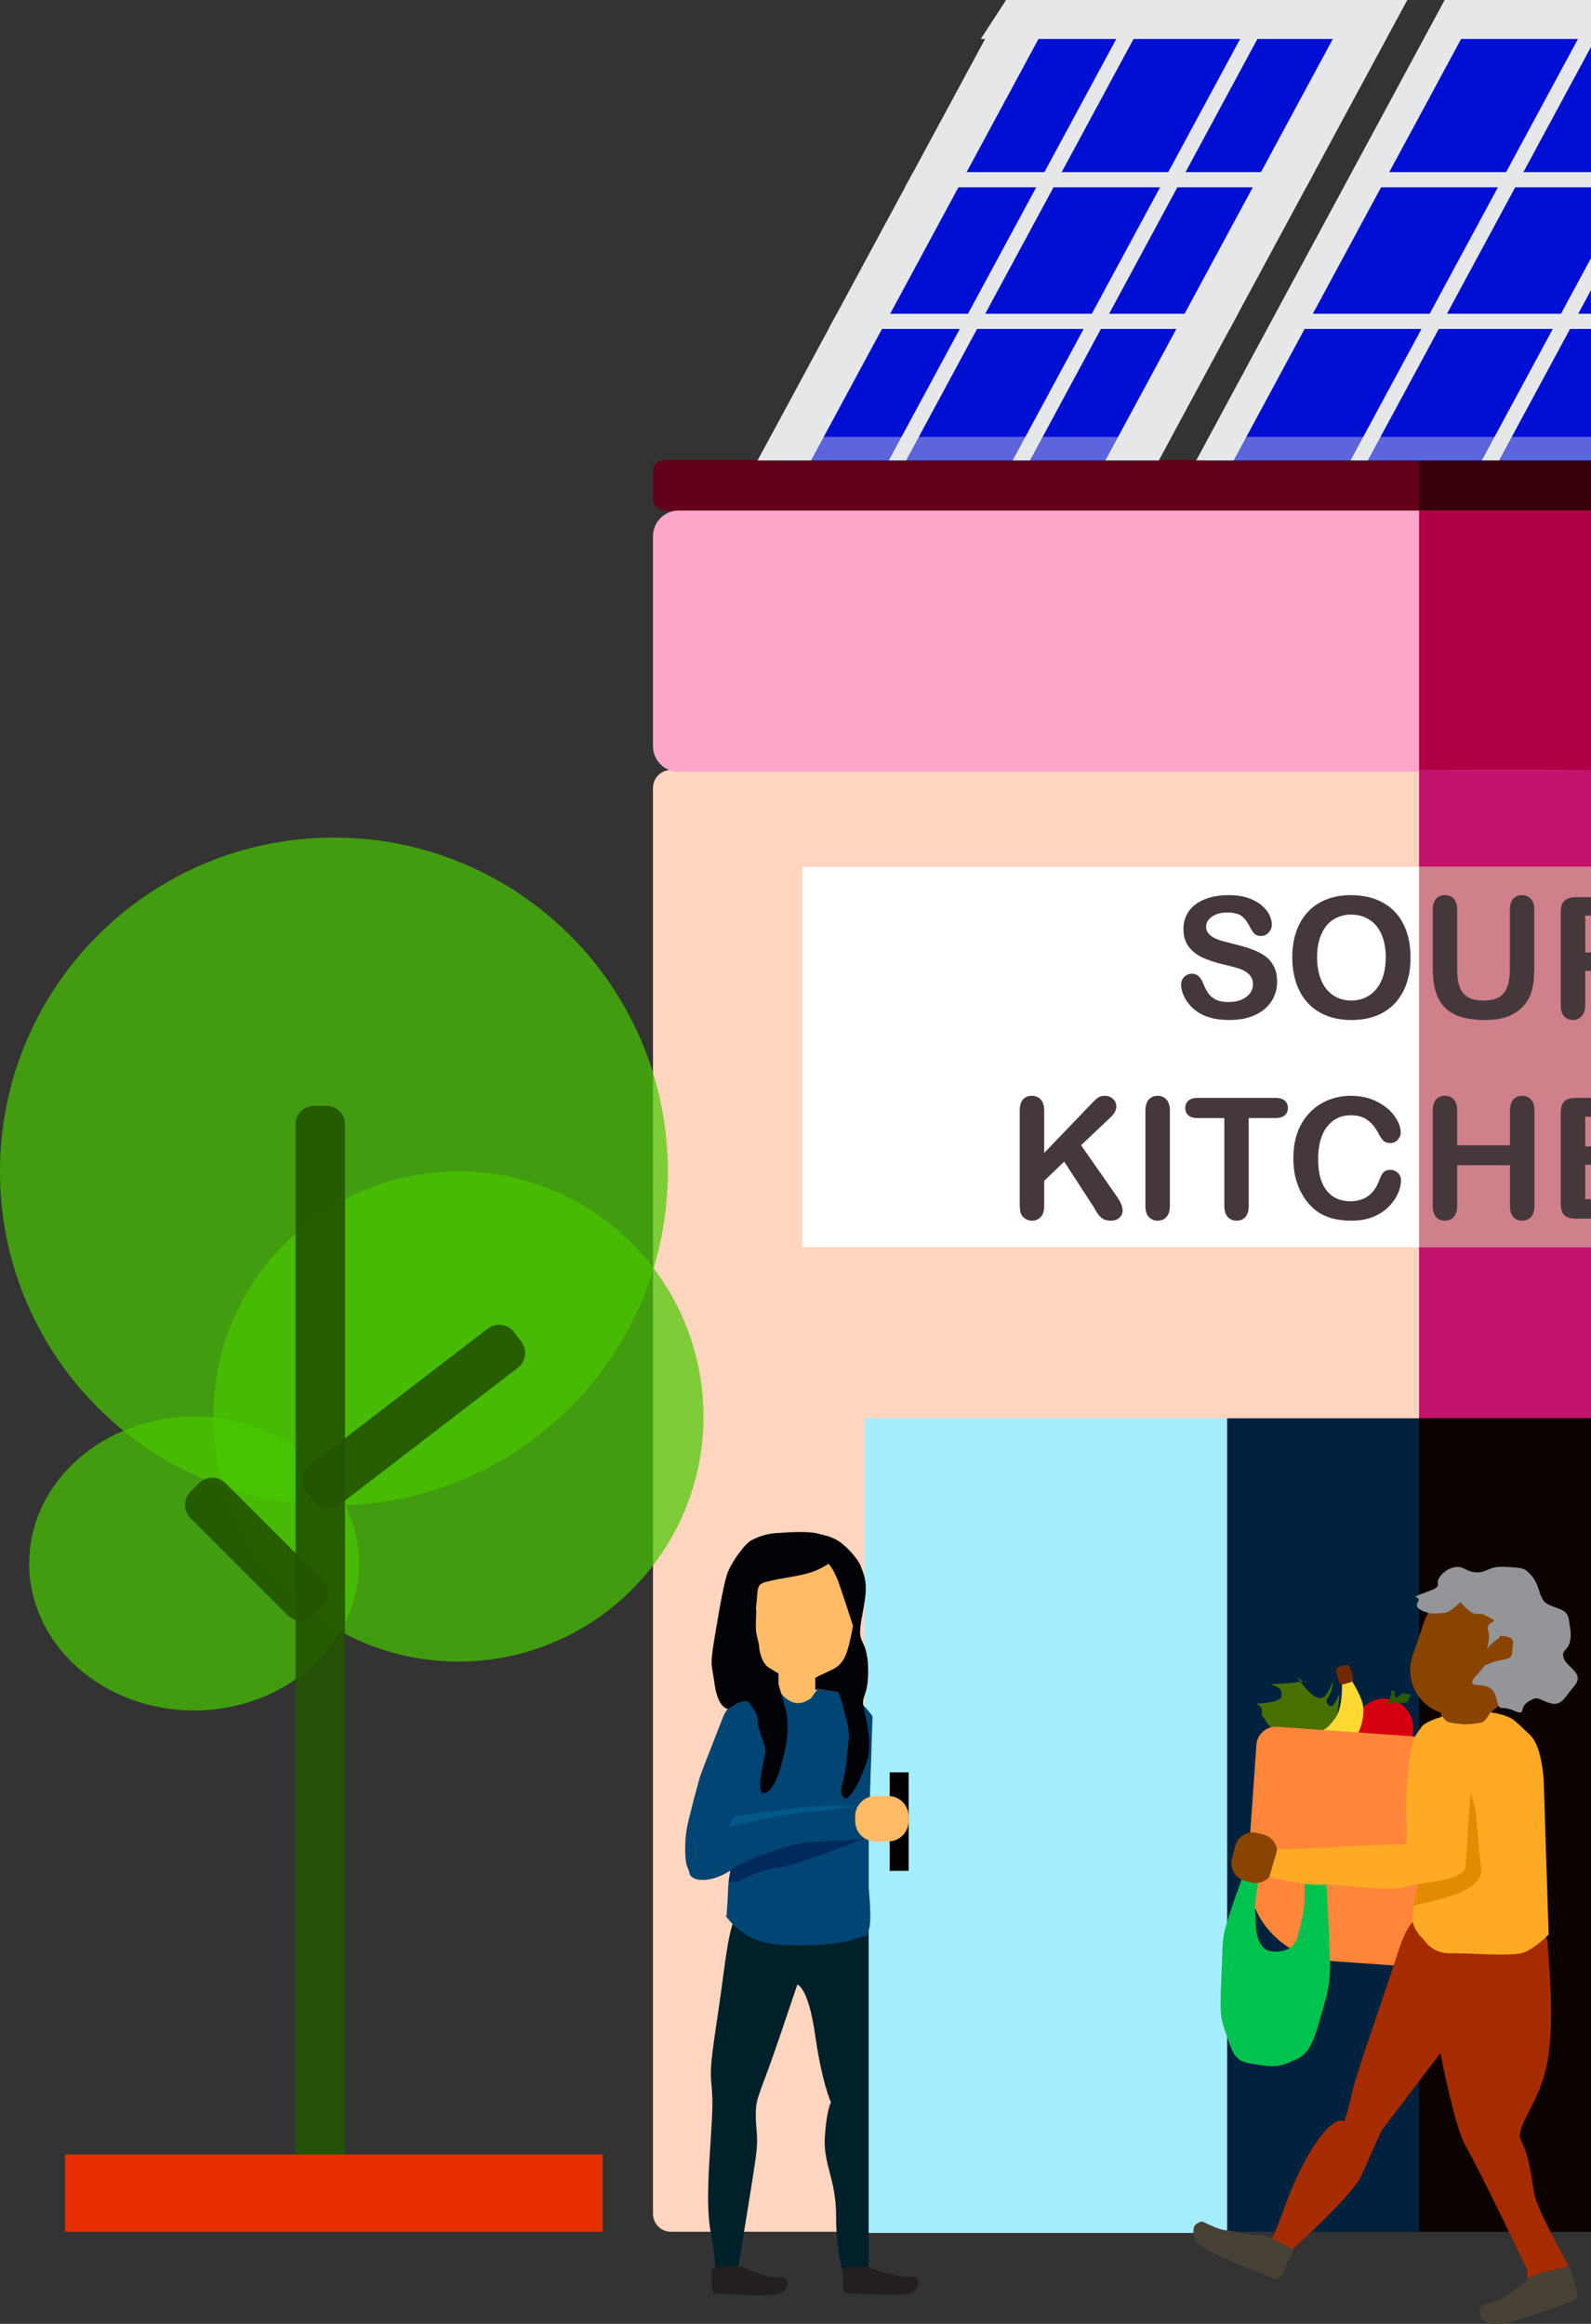 <svg width="547" height="799" viewBox="0 0 547 799" fill="none" xmlns="http://www.w3.org/2000/svg">
<rect x="0" y="0" width="547" height="799" fill="#333333" stroke="none"/>
<g clip-path="url(#clip0)">
<path d="M548.61 493.67H549.26L548.61 767.35H230.69C229.048 767.35 227.474 766.698 226.313 765.537C225.152 764.376 224.5 762.802 224.5 761.16V270.92C224.502 269.383 225.076 267.902 226.109 266.763C227.142 265.625 228.56 264.911 230.09 264.76H230.69H548.61V493.67Z" fill="#FFD5BF"/>
<path d="M548.61 175.77V265.14C547.93 265.31 547.231 265.394 546.53 265.39H233.37C232.246 265.393 231.132 265.18 230.09 264.76C228.44 264.105 227.025 262.969 226.028 261.499C225.031 260.03 224.499 258.295 224.5 256.52V184.39C224.5 182.037 225.434 179.781 227.098 178.118C228.761 176.454 231.018 175.52 233.37 175.52H546.53C547.231 175.516 547.93 175.6 548.61 175.77V175.77Z" fill="#FFA7CB"/>
<path d="M548.61 158.16V175.52H228.4C227.888 175.52 227.381 175.419 226.907 175.223C226.434 175.027 226.004 174.74 225.642 174.378C225.28 174.015 224.993 173.586 224.797 173.112C224.601 172.639 224.5 172.132 224.5 171.62V162.06C224.5 161.548 224.601 161.041 224.797 160.567C224.993 160.094 225.28 159.664 225.642 159.302C226.004 158.94 226.434 158.653 226.907 158.457C227.381 158.261 227.888 158.16 228.4 158.16H548.61Z" fill="#640019"/>
<path d="M549.87 264.95V493.44L549.74 493.69H487.88V264.73L548.61 264.94L549.87 264.95Z" fill="#C3146D"/>
<path d="M548.61 298.07H275.84V428.8H548.61V298.07Z" fill="white"/>
<path d="M549.87 298.07H487.88V428.8H549.87V298.07Z" fill="#C3616D" fill-opacity="0.8"/>
<path d="M421.91 487.64H297.22V767.74H421.91V487.64Z" fill="#A4EEFF"/>
<path d="M312.39 609.38H305.87V643.26H312.39V609.38Z" fill="#020000"/>
<path d="M548.61 487.65H421.91V767.43H548.61V487.65Z" fill="#00223E"/>
<path d="M549.87 175.51V264.95L548.61 264.94L487.88 264.73V175.51H549.87Z" fill="#B10045"/>
<path d="M549.26 158.16H487.88V175.52H549.26V158.16Z" fill="#39000A"/>
<path d="M548.61 487.65H487.88V767.35H548.61V487.65Z" fill="#0C0300"/>
<path d="M262.641 158.3L346.721 0H483.571L397.481 158.3" fill="#000FD4"/>
<path d="M415.03 158.3L499.12 0H548.61L549.87 158.3" fill="#000FD4"/>
<path d="M451.9 59.18L449.08 64.4H311.15L313.97 59.18H451.9Z" fill="#E6E7E8"/>
<path d="M549.151 59.18V64.4H465.261L468.071 59.18H549.151Z" fill="#E6E7E8"/>
<path d="M425.62 107.88L422.8 113.11H284.87L287.69 107.88H425.62Z" fill="#E6E7E8"/>
<path d="M549.151 107.88V113.11H438.971L441.791 107.88H549.151Z" fill="#E6E7E8"/>
<path d="M364.27 0L355.55 16.16L332.33 59.18L329.52 64.4L306.05 107.88L303.23 113.11L283.2 150.22L278.84 158.3H260.48L264.84 150.22L284.87 113.11L287.69 107.88L311.15 64.4L313.97 59.18L337.19 16.16L345.91 0H364.27Z" fill="#E6E7E8"/>
<path d="M483.841 0L475.121 16.16L451.901 59.18L449.081 64.4L425.621 107.88L422.801 113.11L402.771 150.22L398.411 158.3H380.051L384.411 150.22L404.441 113.11L407.261 107.88L430.721 64.4L433.541 59.18L456.751 16.16L465.471 0H483.841Z" fill="#E6E7E8"/>
<path d="M509.571 0L500.851 16.16L477.641 59.18L474.821 64.4L451.361 107.88L448.531 113.11L428.511 150.22L424.151 158.3H411.271L415.631 150.22L435.651 113.11L438.471 107.88L461.941 64.4L464.751 59.18L470.761 48.05L479.481 31.89L487.971 16.16L496.691 0H509.571Z" fill="#E6E7E8"/>
<path d="M483.84 0L475.12 13.41H337.19L345.91 0H483.84Z" fill="#E6E7E8"/>
<path d="M549.75 0L549.15 0.92V13.41H491.29L500.01 0H549.75Z" fill="#E6E7E8"/>
<path opacity="0.4" d="M402.77 150.22L398.41 158.3H260.48L264.84 150.22H402.77Z" fill="#E6E7E8"/>
<path opacity="0.4" d="M549.151 150.22V158.3H414.591L418.951 150.22H549.151Z" fill="#E6E7E8"/>
<path d="M396.951 0L388.231 16.16L365.021 59.18L362.201 64.4L338.731 107.88L335.911 113.11L315.891 150.22L311.531 158.3H305.591L309.951 150.22L329.981 113.11L332.801 107.88L356.271 64.4L359.081 59.18L382.301 16.16L391.021 0H396.951Z" fill="#E6E7E8"/>
<path d="M439.531 0L430.811 16.16L407.601 59.18L404.781 64.4L381.321 107.88L378.491 113.11L358.471 150.22L354.111 158.3H348.171L352.531 150.22L372.561 113.11L375.381 107.88L398.841 64.4L401.661 59.18L424.871 16.16L433.601 0H439.531Z" fill="#E6E7E8"/>
<path d="M549.15 1.11V12.14L546.98 16.16L523.76 59.18L520.94 64.4L497.48 107.88L494.66 113.11L474.63 150.22L470.27 158.3H464.33L468.69 150.22L488.72 113.11L491.54 107.88L515 64.4L517.82 59.18L541.03 16.16L549.15 1.11Z" fill="#E6E7E8"/>
<path d="M536.681 107.88L549.151 84.77V95.76L542.611 107.88L539.791 113.11L519.761 150.22L515.401 158.3H509.471L513.831 150.22L533.861 113.11L536.681 107.88Z" fill="#E6E7E8"/>
<path opacity="0.7" d="M66.72 588.11C98.023 588.11 123.4 565.487 123.4 537.58C123.4 509.673 98.023 487.05 66.72 487.05C35.416 487.05 10.04 509.673 10.04 537.58C10.04 565.487 35.416 588.11 66.72 588.11Z" fill="#49C900"/>
<path opacity="0.7" d="M157.61 571.3C204.145 571.3 241.87 533.576 241.87 487.04C241.87 440.505 204.145 402.78 157.61 402.78C111.074 402.78 73.35 440.505 73.35 487.04C73.35 533.576 111.074 571.3 157.61 571.3Z" fill="#49C900"/>
<path opacity="0.7" d="M114.81 517.6C178.218 517.6 229.62 466.198 229.62 402.79C229.62 339.382 178.218 287.98 114.81 287.98C51.402 287.98 0 339.382 0 402.79C0 466.198 51.402 517.6 114.81 517.6Z" fill="#49C900"/>
<path opacity="0.9" d="M112.319 380.24H107.919C104.44 380.24 101.619 383.061 101.619 386.54V753.94C101.619 757.419 104.44 760.24 107.919 760.24H112.319C115.799 760.24 118.619 757.419 118.619 753.94V386.54C118.619 383.061 115.799 380.24 112.319 380.24Z" fill="#235500"/>
<path opacity="0.9" d="M179.242 461.294L176.709 457.994C174.55 455.182 170.52 454.652 167.707 456.811L106.5 503.794C103.688 505.953 103.158 509.983 105.317 512.795L107.85 516.095C110.009 518.908 114.039 519.438 116.851 517.279L178.058 470.296C180.871 468.137 181.401 464.107 179.242 461.294Z" fill="#235500"/>
<path opacity="0.9" d="M68.44 509.955L65.499 512.897C62.992 515.404 62.992 519.469 65.499 521.976L98.846 555.323C101.353 557.83 105.418 557.83 107.925 555.323L110.867 552.382C113.374 549.875 113.374 545.81 110.867 543.303L77.519 509.955C75.012 507.448 70.947 507.448 68.44 509.955Z" fill="#235500"/>
<path d="M207.23 740.79H22.38V767.34H207.23V740.79Z" fill="#E72F00"/>
<path d="M475.849 604.17C481.411 604.17 485.919 599.661 485.919 594.1C485.919 588.538 481.411 584.03 475.849 584.03C470.288 584.03 465.779 588.538 465.779 594.1C465.779 599.661 470.288 604.17 475.849 604.17Z" fill="#D4000F"/>
<path d="M444.52 606.02C442.51 605.146 440.846 603.63 439.79 601.71C438.38 598.71 440.33 596.71 439 595.53C437.67 594.35 436.31 593.77 435.13 591.63C433.95 589.49 433.71 590.87 433.84 588.24C433.97 585.61 429.76 585.9 433.96 585.6C438.16 585.3 439.62 584.38 439.62 584.38C439.62 584.38 441.06 584.02 440.46 581.47C439.86 578.92 433.23 579.22 439.87 578.92C446.51 578.62 450.8 577.56 449.16 578.18C447.52 578.8 443.91 574.24 447.52 578.8C451.13 583.36 454.13 585.36 456.08 582.58C458.03 579.8 458.44 575.95 458.08 579.81C457.72 583.67 454.53 584.32 457.02 586.42C459.51 588.52 461.58 575.21 459.81 589.33C458.04 603.45 455.81 609.39 455.81 609.39L444.52 606.02Z" fill="#487000"/>
<path d="M478.29 582.5L477.29 585.56H478.29L479.83 584.85C479.83 584.85 478.97 585.56 481.83 585.56C484.69 585.56 484.35 584.03 484.35 584.03C484.35 584.03 485.85 582.33 484.35 582.5C482.85 582.67 482.68 581.5 481.66 582.5C481.1 583.084 480.417 583.534 479.66 583.82L479.49 581.31H478.3L478.29 582.5Z" fill="#255C00"/>
<path d="M461.38 578.67L464.61 577.67C464.61 577.67 468.801 584.04 468.771 587.82C468.838 591.346 467.815 594.807 465.84 597.73C463.84 600.58 464.43 601.86 460.09 603.2C455.75 604.54 453.7 605.47 450.97 605.26C448.24 605.05 440.73 595.88 440.73 595.88C440.73 595.88 449.59 598.98 452.73 596.41C455.87 593.84 455.73 595.27 459.06 590.78C461.77 587.06 461.38 578.67 461.38 578.67Z" fill="#FFD931"/>
<path d="M462.535 572.463L460.39 573.037C459.627 573.241 459.174 574.025 459.378 574.787L460.254 578.062C460.458 578.825 461.242 579.278 462.005 579.074L464.149 578.501C464.912 578.297 465.366 577.513 465.162 576.75L464.286 573.475C464.082 572.712 463.298 572.259 462.535 572.463Z" fill="#722800"/>
<path d="M439.067 593.717L486.31 597.046C488.403 597.193 490.351 598.166 491.727 599.75C493.102 601.334 493.792 603.399 493.645 605.492L489.202 668.556C489.054 670.648 488.081 672.597 486.497 673.972C484.913 675.348 482.848 676.038 480.755 675.89L457.204 674.231C449.161 673.664 441.673 669.926 436.386 663.838C431.1 657.751 428.449 649.812 429.015 641.77L431.967 599.874C432.099 598.118 432.919 596.486 434.249 595.333C435.579 594.18 437.311 593.599 439.067 593.717Z" fill="#FF8639"/>
<path d="M432.68 641.4C432.68 641.4 433.31 643.02 431.82 652.12C431.14 656.29 431.82 659.12 431.82 662.5C431.82 664.04 432.68 669.99 436.42 670.81C440.74 671.75 444.94 669.98 445.87 666.67C446.8 663.36 448.5 657.57 448.5 653.14V643.78L455.82 644.29C455.82 644.29 457.08 665.62 457.01 667.87C456.94 670.12 458.13 679.22 455.85 687.18C452.21 699.9 451.07 705.57 445.85 707.95C440.63 710.33 439.23 710.95 432.66 709.95C426.09 708.95 424.66 708.59 422.27 701.44C419.88 694.29 419.21 694.63 419.89 680.34C420.57 666.05 419.89 667.06 422.61 658.55C425.33 650.04 428.74 641.36 428.74 641.36L432.68 641.4Z" fill="#00C34F"/>
<path d="M434.41 630.78L432.169 630.219C428.858 629.391 425.503 631.404 424.675 634.715L423.554 639.197C422.726 642.509 424.739 645.864 428.05 646.692L430.291 647.252C433.602 648.08 436.958 646.067 437.786 642.756L438.906 638.274C439.734 634.963 437.721 631.608 434.41 630.78Z" fill="#894400"/>
<path d="M513.149 549.65L509.021 548.249C500.993 545.524 492.276 549.822 489.551 557.85L485.652 569.336C482.927 577.364 487.226 586.081 495.253 588.806L499.382 590.207C507.41 592.932 516.127 588.633 518.852 580.606L522.751 569.12C525.476 561.092 521.177 552.375 513.149 549.65Z" fill="#894400"/>
<path d="M507.37 582.49H500.91C497.806 582.49 495.29 585.004 495.29 588.105C495.29 591.206 497.806 593.72 500.91 593.72H507.37C510.474 593.72 512.99 591.206 512.99 588.105C512.99 585.004 510.474 582.49 507.37 582.49Z" fill="#894400"/>
<path d="M502.12 550.84C501.61 551.01 499.06 554.41 496.33 554.58C493.6 554.75 492.16 554.93 491.1 554.58C490.04 554.23 485.95 553.22 487.48 550.84C489.01 548.46 483.57 549.84 489.87 547.61C496.17 545.38 493.87 545.22 494.43 543.35C494.99 541.48 497.87 538.93 500.76 538.76C503.65 538.59 504.16 540.63 507.91 540.63C511.66 540.63 511.48 538.39 517.78 538.75C524.08 539.11 524.08 539.1 526.46 541.65C528.84 544.2 529.23 548.02 530.04 549.14C530.49 549.77 530.21 551.01 533.95 552.37C537.69 553.73 539.18 554.06 539.57 557.99C539.74 559.76 540.42 561.73 539.74 564.54C538.99 567.63 536.5 567.35 537.74 570.41C538.98 573.47 544.88 575.35 541.31 579.61C537.74 583.87 536.88 586.76 532.8 585.56C528.72 584.36 529.05 582.84 525.48 585.05C521.91 587.26 525.11 590.14 520.37 588.12C515.63 586.1 515.66 588.97 514.61 584.37C513.56 579.77 510.67 579.61 508.97 579.44C507.27 579.27 504.2 579.61 507.78 575.86C511.36 572.11 508.92 573.14 513.03 571.61C517.14 570.08 519.69 571.1 519.86 568.2C520.03 565.3 521.22 563.61 518.16 562.76C515.1 561.91 516.16 562.88 514.61 563.76C513.349 564.614 512.223 565.652 511.27 566.84C511.27 566.84 512.4 562.84 511.69 560.71C510.36 556.71 516.94 558.38 511.35 555.78C510.08 555.18 510.35 554.78 507.78 554.93C505.43 555.08 502.12 550.84 502.12 550.84Z" fill="#939598"/>
<path d="M489.351 661.31C489.351 661.31 485.951 654.68 480.501 671.61C475.051 688.54 466.211 713.05 464.841 719.52C464.192 722.876 463.282 726.176 462.121 729.39C462.121 729.39 459.061 726.67 451.911 737.56C444.761 748.45 441.011 761.05 439.311 765.14C437.611 769.23 436.311 771.61 436.311 771.61L443.691 773.99C443.691 773.99 465.131 754.93 468.201 747.78C471.271 740.63 475.011 732.5 475.011 732.5L495.241 705.9C495.241 705.9 500.151 731.78 504.091 738.24C508.031 744.7 525.091 780.46 525.091 780.46V783.52L539.391 779.1C539.391 779.1 528.491 760.03 527.471 754.1C526.451 748.17 525.771 741.34 523.051 736.23C520.331 731.12 529.861 723.3 532.241 707.64C534.621 691.98 532.241 673.59 532.081 667.47C531.921 661.35 489.351 661.31 489.351 661.31Z" fill="#A62C00"/>
<path d="M530.72 611.61C530.673 611.335 530.639 611.058 530.62 610.78C530.35 608.05 529.49 599.7 525.95 596.46C521.87 592.71 520.73 591.09 518.12 590.16C516.267 589.425 514.316 588.967 512.33 588.8C512.33 588.8 510.9 591.69 509.61 592.2C507.425 592.652 505.201 592.88 502.97 592.88C499.89 592.53 498.52 592.36 497.61 591.95C496.932 591.52 496.399 590.897 496.08 590.16C496.08 590.16 490.17 591.8 488.76 593.73C486.16 597.31 485.61 597.99 484.59 605.31C483.69 611.678 483.355 618.113 483.59 624.54C483.76 630.84 483.53 634.07 483.53 634.07C483.53 634.07 465.03 634.58 459.93 635.07C454.83 635.56 439.15 635.94 439.15 635.94L436.38 645.39C436.38 645.39 448.38 648.39 454.48 648C460.58 647.61 476.89 650.73 483.56 648.68C490.23 646.63 487.67 648.68 488.01 647.32C488.35 645.96 485.17 656.89 485.68 660.47C486.19 664.05 489.37 666.73 489.37 666.73C490.312 668.225 491.621 669.455 493.171 670.304C494.721 671.153 496.462 671.592 498.23 671.58C504.23 671.41 520.01 672.85 523.93 671.32C527.85 669.79 532.44 665.19 532.44 665.19L530.72 611.61Z" fill="#FFAA25"/>
<path d="M443.61 775.95L440.76 782.11C440.548 782.633 440.145 783.057 439.633 783.296C439.121 783.536 438.538 783.573 438 783.4C432 781.14 413.55 773.97 411.58 771.01C411.028 770.295 410.641 769.468 410.444 768.586C410.247 767.705 410.245 766.792 410.44 765.91C410.605 765.359 410.959 764.885 411.44 764.57C412.06 764.15 413 763.64 413.69 763.96C414.78 764.47 419.35 766.74 421.25 766.8C423.15 766.86 431.73 769.07 433.32 768.5C434.51 768.08 441.07 771.5 444.11 773.21C445.05 773.75 444.13 774.84 443.61 775.95Z" fill="#474136"/>
<path d="M540.36 781.76L542.29 788.27C542.473 788.803 542.449 789.386 542.223 789.903C541.997 790.419 541.586 790.832 541.07 791.06C535.07 793.3 516.5 800.14 513.07 799.22C512.183 799.048 511.345 798.685 510.614 798.154C509.883 797.624 509.278 796.94 508.84 796.15C508.598 795.635 508.541 795.052 508.68 794.5C508.87 793.78 509.24 792.77 509.97 792.56C511.13 792.22 516.06 790.91 517.52 789.7C518.98 788.49 525.12 784.52 525.94 783.04C526.56 781.93 535.5 780.11 538.94 779.39C539.98 779.16 540.01 780.58 540.36 781.76Z" fill="#474136"/>
<path d="M277.84 531.9H273.84C265.357 531.9 258.48 538.777 258.48 547.26V561.31C258.48 569.793 265.357 576.67 273.84 576.67H277.84C286.324 576.67 293.2 569.793 293.2 561.31V547.26C293.2 538.777 286.324 531.9 277.84 531.9Z" fill="#FFBB66"/>
<path d="M275.161 571.73H272.781C269.959 571.73 267.671 574.018 267.671 576.84V581.94C267.671 584.762 269.959 587.05 272.781 587.05H275.161C277.983 587.05 280.271 584.762 280.271 581.94V576.84C280.271 574.018 277.983 571.73 275.161 571.73Z" fill="#FFBB66"/>
<path d="M253.71 659.56C253.71 659.56 251.71 655.82 248.94 677.26C246.17 698.7 243.84 708.92 244.52 715.73C245.2 722.54 244.96 725.26 244.4 734.79C243.84 744.32 242.58 758.62 244.4 767.79C246.22 776.96 245.88 781.06 245.88 781.06L253.71 780.06C253.71 780.06 258.82 749.42 259.84 741.76C260.86 734.1 259.84 733.08 259.84 726.96C259.84 720.84 261.2 720.49 267.67 701.42L274.13 682.36C274.13 682.36 277.88 683.04 280.26 699.72C282.64 716.4 285.71 722.87 285.71 722.87C285.71 722.87 284.28 724.93 283.6 734.46C282.92 743.99 287.45 749.31 287.45 761.57C287.45 773.83 289.55 780.38 289.55 780.38L298.65 779.29V663.54L270.39 659.31L253.71 659.56Z" fill="#00202A"/>
<path d="M289.781 781.56V786.67C289.76 787.096 289.901 787.514 290.175 787.84C290.45 788.167 290.838 788.377 291.261 788.43C296.081 788.78 311.071 789.73 313.371 788.32C313.976 788.002 314.505 787.557 314.921 787.014C315.337 786.472 315.63 785.846 315.781 785.18C315.845 784.754 315.76 784.32 315.541 783.95C315.251 783.46 314.751 782.81 314.181 782.81C313.271 782.81 309.401 782.92 308.081 782.36C306.761 781.8 300.151 780.59 299.241 779.69C298.551 779.02 292.961 779.28 290.331 779.49C289.491 779.6 289.781 780.67 289.781 781.56Z" fill="#231F20"/>
<path d="M244.781 781.67V786.82C244.763 787.247 244.906 787.665 245.182 787.991C245.458 788.317 245.847 788.527 246.271 788.58C251.081 788.93 266.071 789.88 268.371 788.47C268.977 788.154 269.507 787.709 269.923 787.166C270.34 786.624 270.632 785.997 270.781 785.33C270.845 784.904 270.76 784.47 270.541 784.1C270.251 783.61 269.761 782.96 269.191 782.96C268.271 782.96 264.411 783.08 263.081 782.51C261.751 781.94 256.451 780.39 255.531 779.51C254.851 778.84 247.961 779.45 245.331 779.66C244.491 779.67 244.781 780.75 244.781 781.67Z" fill="#231F20"/>
<path d="M281.11 580.75C278.39 584.33 279.42 583.75 277.2 584.84C276.375 585.315 275.443 585.571 274.491 585.585C273.539 585.599 272.599 585.37 271.76 584.92C270.378 584.2 269.177 583.174 268.25 581.92C267.727 581.113 267.52 580.14 267.671 579.19C267.671 579.19 256.77 582.19 255.41 584.04C254.05 585.89 250.52 584.9 248.26 591.19C247.7 592.74 241.52 608.37 240.94 610.08C240.13 612.48 236.69 625.48 236.18 628.46C235.18 634 235.58 640.29 236.18 641.57C237.64 644.69 236.52 644.29 238.05 645.48C239.58 646.67 243.16 646.67 246.39 645.48C248.082 644.91 249.688 644.109 251.16 643.1C250.63 645.448 250.342 647.843 250.3 650.25C250.13 654.84 249.79 658.25 249.79 658.76C249.79 659.27 247.79 656.89 251.33 660.97C255.261 665.197 260.589 667.858 266.33 668.46C272.12 669.14 286.59 669.14 293.23 666.93C299.87 664.72 297.48 666.15 298.68 663.59C299.88 661.03 298.68 649.24 298.68 649.24V630.04L299.99 590.13C298.475 587.929 296.649 585.959 294.57 584.28C287.83 578.38 290.5 581.94 286.25 581.43C282 580.92 281.11 580.75 281.11 580.75Z" fill="#004574"/>
<path d="M305.331 617.5H301.071C297.172 617.5 294.011 620.661 294.011 624.56V626.1C294.011 629.999 297.172 633.16 301.071 633.16H305.331C309.23 633.16 312.391 629.999 312.391 626.1V624.56C312.391 620.661 309.23 617.5 305.331 617.5Z" fill="#FFBB66"/>
<path d="M284.86 537.67C282.131 539.487 279.074 540.757 275.86 541.41C271.73 542.35 268.21 542.74 265.47 543.41C261.69 544.28 260.63 544.31 260.37 547.92C259.96 553.46 259.79 552.28 260.03 554.05C260.03 554.05 259.65 559.61 260.03 561.54C260.3 562.94 260.91 564.95 261.03 566.47C261.15 567.99 261.9 571.89 264.46 573.47C267.02 575.05 267.67 575.38 267.67 575.38V579.14L270.13 587.73C271.13 591.14 270.76 596.08 270.47 598.2C270.01 601.66 267.58 614.54 263.33 616.41C259.08 618.28 262.94 604.77 263.16 602.2C263.33 600.2 260.39 594.12 260.52 591.9C260.69 589.01 258.94 587.9 257.76 585.52C257.35 584.67 255.69 584.92 254.76 585.14C254.326 585.239 253.911 585.408 253.53 585.64L250.22 587.58C250.22 587.58 246.94 587.39 245.75 579.39C244.56 571.39 244.05 572.92 245.75 562.71C247.45 552.5 249 543.47 250.36 540.23C251.72 536.99 256.03 530.68 258.51 529.52C261.451 527.956 264.72 527.11 268.05 527.05C272.47 526.71 278.15 526.5 281.12 527.26C284.44 528.11 284.99 528.13 287.28 529.26C290.18 530.7 294.71 535.43 295.96 538.54C298.11 543.87 298.17 546.37 296.47 555.22C294.77 564.07 296.28 562.88 297.57 567.14C298.86 571.4 298.74 578.44 297.57 581.94C296.4 585.44 296.47 585.01 297.49 589.77C298.51 594.53 299.2 598.62 298.69 602.88C298.18 607.14 292.3 620.33 290.09 618.11C287.88 615.89 290.51 612.33 291.03 605.77C291.82 595.54 292.56 597.94 290.86 590.62C289.16 583.3 288.14 581.72 288.14 581.72L284.06 581.16L281.15 580.75L280.3 581.09V576.84L281.66 576.16L285.73 574.28C286.867 573.796 287.895 573.089 288.754 572.201C289.613 571.313 290.285 570.262 290.73 569.11C292.07 566.11 293.26 559 293.26 559C293.26 559 291.26 552.67 289.68 548.07C288.1 543.47 288.15 543.31 286.96 540.92C286.42 539.741 285.713 538.647 284.86 537.67V537.67Z" fill="#000206"/>
<path d="M251.16 643.05C251.16 643.05 254.89 640.2 264.59 636.88C274.29 633.56 276.84 633.27 283.74 633.16C288.252 633.055 292.754 632.674 297.22 632.02C297.22 632.02 273.27 641.73 267.67 642.12C261.67 642.53 253.61 647.12 252.84 647.12H250.51L251.16 643.05Z" fill="#00295C"/>
<path d="M295.07 621.28C288.626 620.639 282.132 620.693 275.7 621.44C266.23 622.71 252.33 624.44 252.33 624.44L250.51 628.16C250.51 628.16 261.78 625.49 269.95 624.01C278.12 622.53 281.05 623.01 287.31 622.01C293.57 621.01 295.07 621.28 295.07 621.28Z" fill="#005989"/>
<path d="M487.86 647.74C487.86 647.74 498.44 646.45 501.1 644.8C503.24 643.46 503.8 643.89 504.1 638.64C504.33 635.04 505.1 621.71 505.63 616.46C506.328 618.464 506.906 620.507 507.36 622.58C507.89 628.94 508.77 639.06 509.14 641.4C509.66 644.63 509.04 646.81 504.14 649.7C499.24 652.59 485.92 655.18 485.92 655.18C485.92 655.18 486.55 651.78 486.92 650.41C487.154 649.494 487.469 648.601 487.86 647.74Z" fill="#E38B00"/>
<path d="M439.08 337.539C439.08 340.05 438.429 342.306 437.126 344.308C435.842 346.309 433.954 347.876 431.462 349.009C428.97 350.142 426.015 350.708 422.598 350.708C418.501 350.708 415.121 349.934 412.459 348.386C410.571 347.272 409.032 345.79 407.843 343.939C406.672 342.07 406.087 340.258 406.087 338.502C406.087 337.482 406.436 336.614 407.135 335.896C407.852 335.16 408.758 334.792 409.854 334.792C410.741 334.792 411.487 335.075 412.091 335.642C412.714 336.208 413.243 337.048 413.677 338.162C414.205 339.484 414.772 340.588 415.376 341.476C415.999 342.363 416.868 343.099 417.981 343.685C419.095 344.251 420.559 344.534 422.371 344.534C424.863 344.534 426.883 343.958 428.432 342.807C429.999 341.636 430.782 340.182 430.782 338.445C430.782 337.067 430.357 335.953 429.508 335.104C428.677 334.235 427.591 333.574 426.251 333.121C424.929 332.668 423.155 332.187 420.927 331.677C417.944 330.978 415.442 330.166 413.422 329.241C411.421 328.297 409.825 327.023 408.636 325.418C407.465 323.794 406.88 321.784 406.88 319.386C406.88 317.101 407.503 315.072 408.749 313.297C409.995 311.522 411.798 310.163 414.158 309.219C416.518 308.256 419.294 307.774 422.484 307.774C425.033 307.774 427.233 308.095 429.083 308.737C430.952 309.36 432.5 310.201 433.728 311.258C434.955 312.296 435.852 313.391 436.418 314.543C436.984 315.695 437.268 316.818 437.268 317.913C437.268 318.914 436.909 319.82 436.191 320.632C435.493 321.425 434.615 321.821 433.558 321.821C432.595 321.821 431.858 321.585 431.349 321.113C430.858 320.622 430.32 319.829 429.734 318.734C428.979 317.167 428.073 315.95 427.016 315.081C425.958 314.194 424.259 313.75 421.918 313.75C419.747 313.75 417.991 314.231 416.65 315.194C415.329 316.138 414.668 317.281 414.668 318.621C414.668 319.452 414.895 320.169 415.348 320.773C415.801 321.378 416.424 321.897 417.217 322.331C418.01 322.765 418.812 323.105 419.624 323.351C420.436 323.596 421.776 323.955 423.646 324.427C425.987 324.974 428.101 325.578 429.989 326.239C431.896 326.9 433.51 327.702 434.832 328.646C436.173 329.59 437.211 330.789 437.947 332.243C438.702 333.678 439.08 335.443 439.08 337.539ZM464.483 307.774C468.788 307.774 472.479 308.652 475.557 310.408C478.653 312.145 480.994 314.628 482.58 317.856C484.166 321.066 484.959 324.842 484.959 329.185C484.959 332.394 484.525 335.311 483.656 337.936C482.788 340.56 481.485 342.835 479.748 344.761C478.011 346.687 475.878 348.159 473.348 349.179C470.818 350.198 467.92 350.708 464.653 350.708C461.406 350.708 458.498 350.189 455.931 349.15C453.363 348.093 451.22 346.611 449.502 344.704C447.784 342.797 446.481 340.503 445.594 337.822C444.725 335.141 444.291 332.243 444.291 329.128C444.291 325.937 444.744 323.011 445.65 320.349C446.576 317.687 447.907 315.421 449.644 313.552C451.381 311.683 453.495 310.257 455.987 309.275C458.479 308.275 461.312 307.774 464.483 307.774ZM476.435 329.128C476.435 326.088 475.944 323.454 474.962 321.227C473.98 318.999 472.574 317.318 470.742 316.186C468.93 315.034 466.843 314.458 464.483 314.458C462.803 314.458 461.245 314.779 459.811 315.421C458.395 316.044 457.167 316.96 456.129 318.168C455.109 319.376 454.298 320.924 453.693 322.812C453.108 324.682 452.815 326.787 452.815 329.128C452.815 331.488 453.108 333.621 453.693 335.528C454.298 337.435 455.138 339.021 456.214 340.286C457.309 341.532 458.555 342.467 459.952 343.09C461.368 343.713 462.916 344.024 464.597 344.024C466.749 344.024 468.722 343.486 470.516 342.41C472.328 341.334 473.763 339.673 474.82 337.426C475.896 335.179 476.435 332.413 476.435 329.128Z" fill="#45383B"/>
<path d="M438.492 384.421H429.316V414.582C429.316 416.319 428.929 417.612 428.155 418.462C427.381 419.293 426.381 419.708 425.153 419.708C423.907 419.708 422.888 419.283 422.095 418.434C421.321 417.584 420.934 416.3 420.934 414.582V384.421H411.758C410.323 384.421 409.256 384.109 408.558 383.486C407.859 382.844 407.51 382.004 407.51 380.966C407.51 379.89 407.868 379.04 408.586 378.417C409.322 377.794 410.38 377.482 411.758 377.482H438.492C439.946 377.482 441.022 377.803 441.721 378.445C442.438 379.087 442.797 379.927 442.797 380.966C442.797 382.004 442.438 382.844 441.721 383.486C441.003 384.109 439.927 384.421 438.492 384.421ZM481.681 405.888C481.681 407.209 481.35 408.644 480.689 410.192C480.048 411.722 479.028 413.232 477.631 414.724C476.234 416.196 474.45 417.395 472.278 418.32C470.107 419.245 467.577 419.708 464.688 419.708C462.498 419.708 460.507 419.5 458.713 419.085C456.919 418.67 455.286 418.028 453.813 417.159C452.36 416.272 451.019 415.111 449.792 413.676C448.697 412.373 447.762 410.919 446.988 409.314C446.214 407.691 445.629 405.963 445.232 404.132C444.855 402.3 444.666 400.356 444.666 398.298C444.666 394.956 445.147 391.964 446.11 389.32C447.092 386.677 448.489 384.421 450.302 382.552C452.114 380.664 454.238 379.229 456.674 378.247C459.109 377.265 461.705 376.774 464.462 376.774C467.823 376.774 470.815 377.445 473.439 378.785C476.064 380.126 478.075 381.787 479.472 383.77C480.869 385.733 481.567 387.593 481.567 389.349C481.567 390.312 481.228 391.161 480.548 391.897C479.868 392.634 479.047 393.002 478.084 393.002C477.008 393.002 476.196 392.747 475.648 392.237C475.12 391.728 474.525 390.85 473.864 389.604C472.769 387.546 471.476 386.007 469.984 384.987C468.512 383.968 466.69 383.458 464.519 383.458C461.063 383.458 458.307 384.77 456.249 387.395C454.21 390.019 453.19 393.748 453.19 398.581C453.19 401.81 453.644 404.5 454.55 406.652C455.456 408.786 456.74 410.381 458.401 411.438C460.063 412.496 462.007 413.024 464.235 413.024C466.652 413.024 468.691 412.43 470.353 411.24C472.033 410.032 473.298 408.267 474.147 405.944C474.506 404.849 474.95 403.962 475.479 403.282C476.007 402.584 476.857 402.234 478.027 402.234C479.028 402.234 479.887 402.584 480.604 403.282C481.322 403.981 481.681 404.849 481.681 405.888Z" fill="#45383B"/>
<path d="M358.999 381.872V396.429L375.51 379.21C376.303 378.379 376.973 377.766 377.521 377.369C378.087 376.973 378.833 376.774 379.758 376.774C380.966 376.774 381.938 377.133 382.675 377.851C383.43 378.549 383.808 379.408 383.808 380.428C383.808 381.655 383.175 382.873 381.91 384.081L371.687 393.767L383.468 410.646C384.299 411.816 384.922 412.845 385.337 413.732C385.752 414.601 385.96 415.451 385.96 416.281C385.96 417.206 385.592 418.009 384.855 418.688C384.138 419.368 383.156 419.708 381.91 419.708C380.74 419.708 379.786 419.463 379.05 418.972C378.313 418.462 377.69 417.792 377.181 416.961C376.671 416.13 376.218 415.375 375.821 414.695L365.881 399.402L358.999 406.001V414.582C358.999 416.319 358.603 417.612 357.81 418.462C357.017 419.293 355.997 419.708 354.751 419.708C354.034 419.708 353.344 419.519 352.684 419.142C352.023 418.764 351.513 418.254 351.154 417.612C350.89 417.084 350.729 416.47 350.673 415.771C350.616 415.073 350.588 414.063 350.588 412.741V381.872C350.588 380.173 350.956 378.898 351.692 378.049C352.448 377.199 353.467 376.774 354.751 376.774C356.016 376.774 357.035 377.199 357.81 378.049C358.603 378.88 358.999 380.154 358.999 381.872ZM393.805 414.582V381.872C393.805 380.173 394.192 378.898 394.966 378.049C395.74 377.199 396.741 376.774 397.968 376.774C399.233 376.774 400.252 377.199 401.026 378.049C401.819 378.88 402.216 380.154 402.216 381.872V414.582C402.216 416.3 401.819 417.584 401.026 418.434C400.252 419.283 399.233 419.708 397.968 419.708C396.759 419.708 395.759 419.283 394.966 418.434C394.192 417.565 393.805 416.281 393.805 414.582Z" fill="#45383B"/>
<path d="M492.588 332.838V312.872C492.588 311.173 492.965 309.898 493.721 309.049C494.495 308.199 495.505 307.774 496.751 307.774C498.054 307.774 499.083 308.199 499.838 309.049C500.612 309.898 500.999 311.173 500.999 312.872V333.291C500.999 335.613 501.254 337.558 501.764 339.125C502.292 340.673 503.217 341.882 504.539 342.75C505.861 343.6 507.711 344.024 510.09 344.024C513.375 344.024 515.697 343.156 517.057 341.419C518.416 339.663 519.096 337.01 519.096 333.461V312.872C519.096 311.154 519.473 309.88 520.229 309.049C520.984 308.199 521.994 307.774 523.259 307.774C524.524 307.774 525.543 308.199 526.317 309.049C527.11 309.88 527.507 311.154 527.507 312.872V332.838C527.507 336.085 527.186 338.795 526.544 340.966C525.921 343.137 524.731 345.044 522.976 346.687C521.465 348.084 519.709 349.103 517.708 349.745C515.707 350.387 513.366 350.708 510.685 350.708C507.494 350.708 504.747 350.368 502.443 349.688C500.14 348.99 498.261 347.923 496.808 346.488C495.354 345.035 494.287 343.184 493.607 340.938C492.928 338.672 492.588 335.972 492.588 332.838ZM552.712 333.829H545.009V345.582C545.009 347.262 544.612 348.537 543.819 349.405C543.026 350.274 542.026 350.708 540.817 350.708C539.552 350.708 538.533 350.283 537.759 349.434C536.985 348.565 536.598 347.3 536.598 345.639V313.637C536.598 311.786 537.022 310.465 537.872 309.672C538.722 308.879 540.072 308.482 541.922 308.482H552.712C555.903 308.482 558.357 308.728 560.075 309.219C561.774 309.691 563.238 310.474 564.465 311.569C565.711 312.664 566.655 314.005 567.297 315.591C567.939 317.177 568.26 318.961 568.26 320.943C568.26 325.173 566.957 328.382 564.352 330.572C561.746 332.743 557.866 333.829 552.712 333.829ZM550.673 314.798H545.009V327.485H550.673C552.655 327.485 554.307 327.278 555.629 326.862C556.969 326.447 557.989 325.767 558.688 324.823C559.386 323.879 559.735 322.643 559.735 321.113C559.735 319.282 559.197 317.79 558.121 316.639C556.913 315.411 554.43 314.798 550.673 314.798Z" fill="#45383B"/>
<path d="M500.999 381.872V393.767H519.152V381.872C519.152 380.173 519.53 378.898 520.285 378.049C521.059 377.199 522.069 376.774 523.315 376.774C524.58 376.774 525.6 377.199 526.374 378.049C527.167 378.88 527.563 380.154 527.563 381.872V414.582C527.563 416.3 527.167 417.584 526.374 418.434C525.581 419.283 524.562 419.708 523.315 419.708C522.05 419.708 521.04 419.283 520.285 418.434C519.53 417.565 519.152 416.281 519.152 414.582V400.62H500.999V414.582C500.999 416.3 500.603 417.584 499.81 418.434C499.017 419.283 497.997 419.708 496.751 419.708C495.486 419.708 494.476 419.283 493.721 418.434C492.965 417.565 492.588 416.281 492.588 414.582V381.872C492.588 380.173 492.956 378.898 493.692 378.049C494.448 377.199 495.467 376.774 496.751 376.774C498.016 376.774 499.035 377.199 499.81 378.049C500.603 378.88 500.999 380.154 500.999 381.872ZM563.955 383.968H545.009V394.163H562.454C563.738 394.163 564.691 394.456 565.314 395.041C565.956 395.607 566.277 396.363 566.277 397.307C566.277 398.251 565.966 399.025 565.343 399.629C564.72 400.214 563.757 400.507 562.454 400.507H545.009V412.316H564.606C565.928 412.316 566.919 412.628 567.58 413.251C568.26 413.855 568.6 414.667 568.6 415.687C568.6 416.668 568.26 417.471 567.58 418.094C566.919 418.698 565.928 419 564.606 419H541.752C539.921 419 538.599 418.594 537.787 417.782C536.994 416.97 536.598 415.658 536.598 413.846V382.637C536.598 381.428 536.777 380.447 537.136 379.691C537.494 378.917 538.051 378.36 538.807 378.021C539.581 377.662 540.562 377.482 541.752 377.482H563.955C565.296 377.482 566.287 377.785 566.929 378.389C567.59 378.974 567.92 379.748 567.92 380.711C567.92 381.693 567.59 382.486 566.929 383.09C566.287 383.675 565.296 383.968 563.955 383.968Z" fill="#45383B"/>
</g>
<defs>
<clipPath id="clip0">
<rect width="547" height="799" fill="white"/>
</clipPath>
</defs>
</svg>
